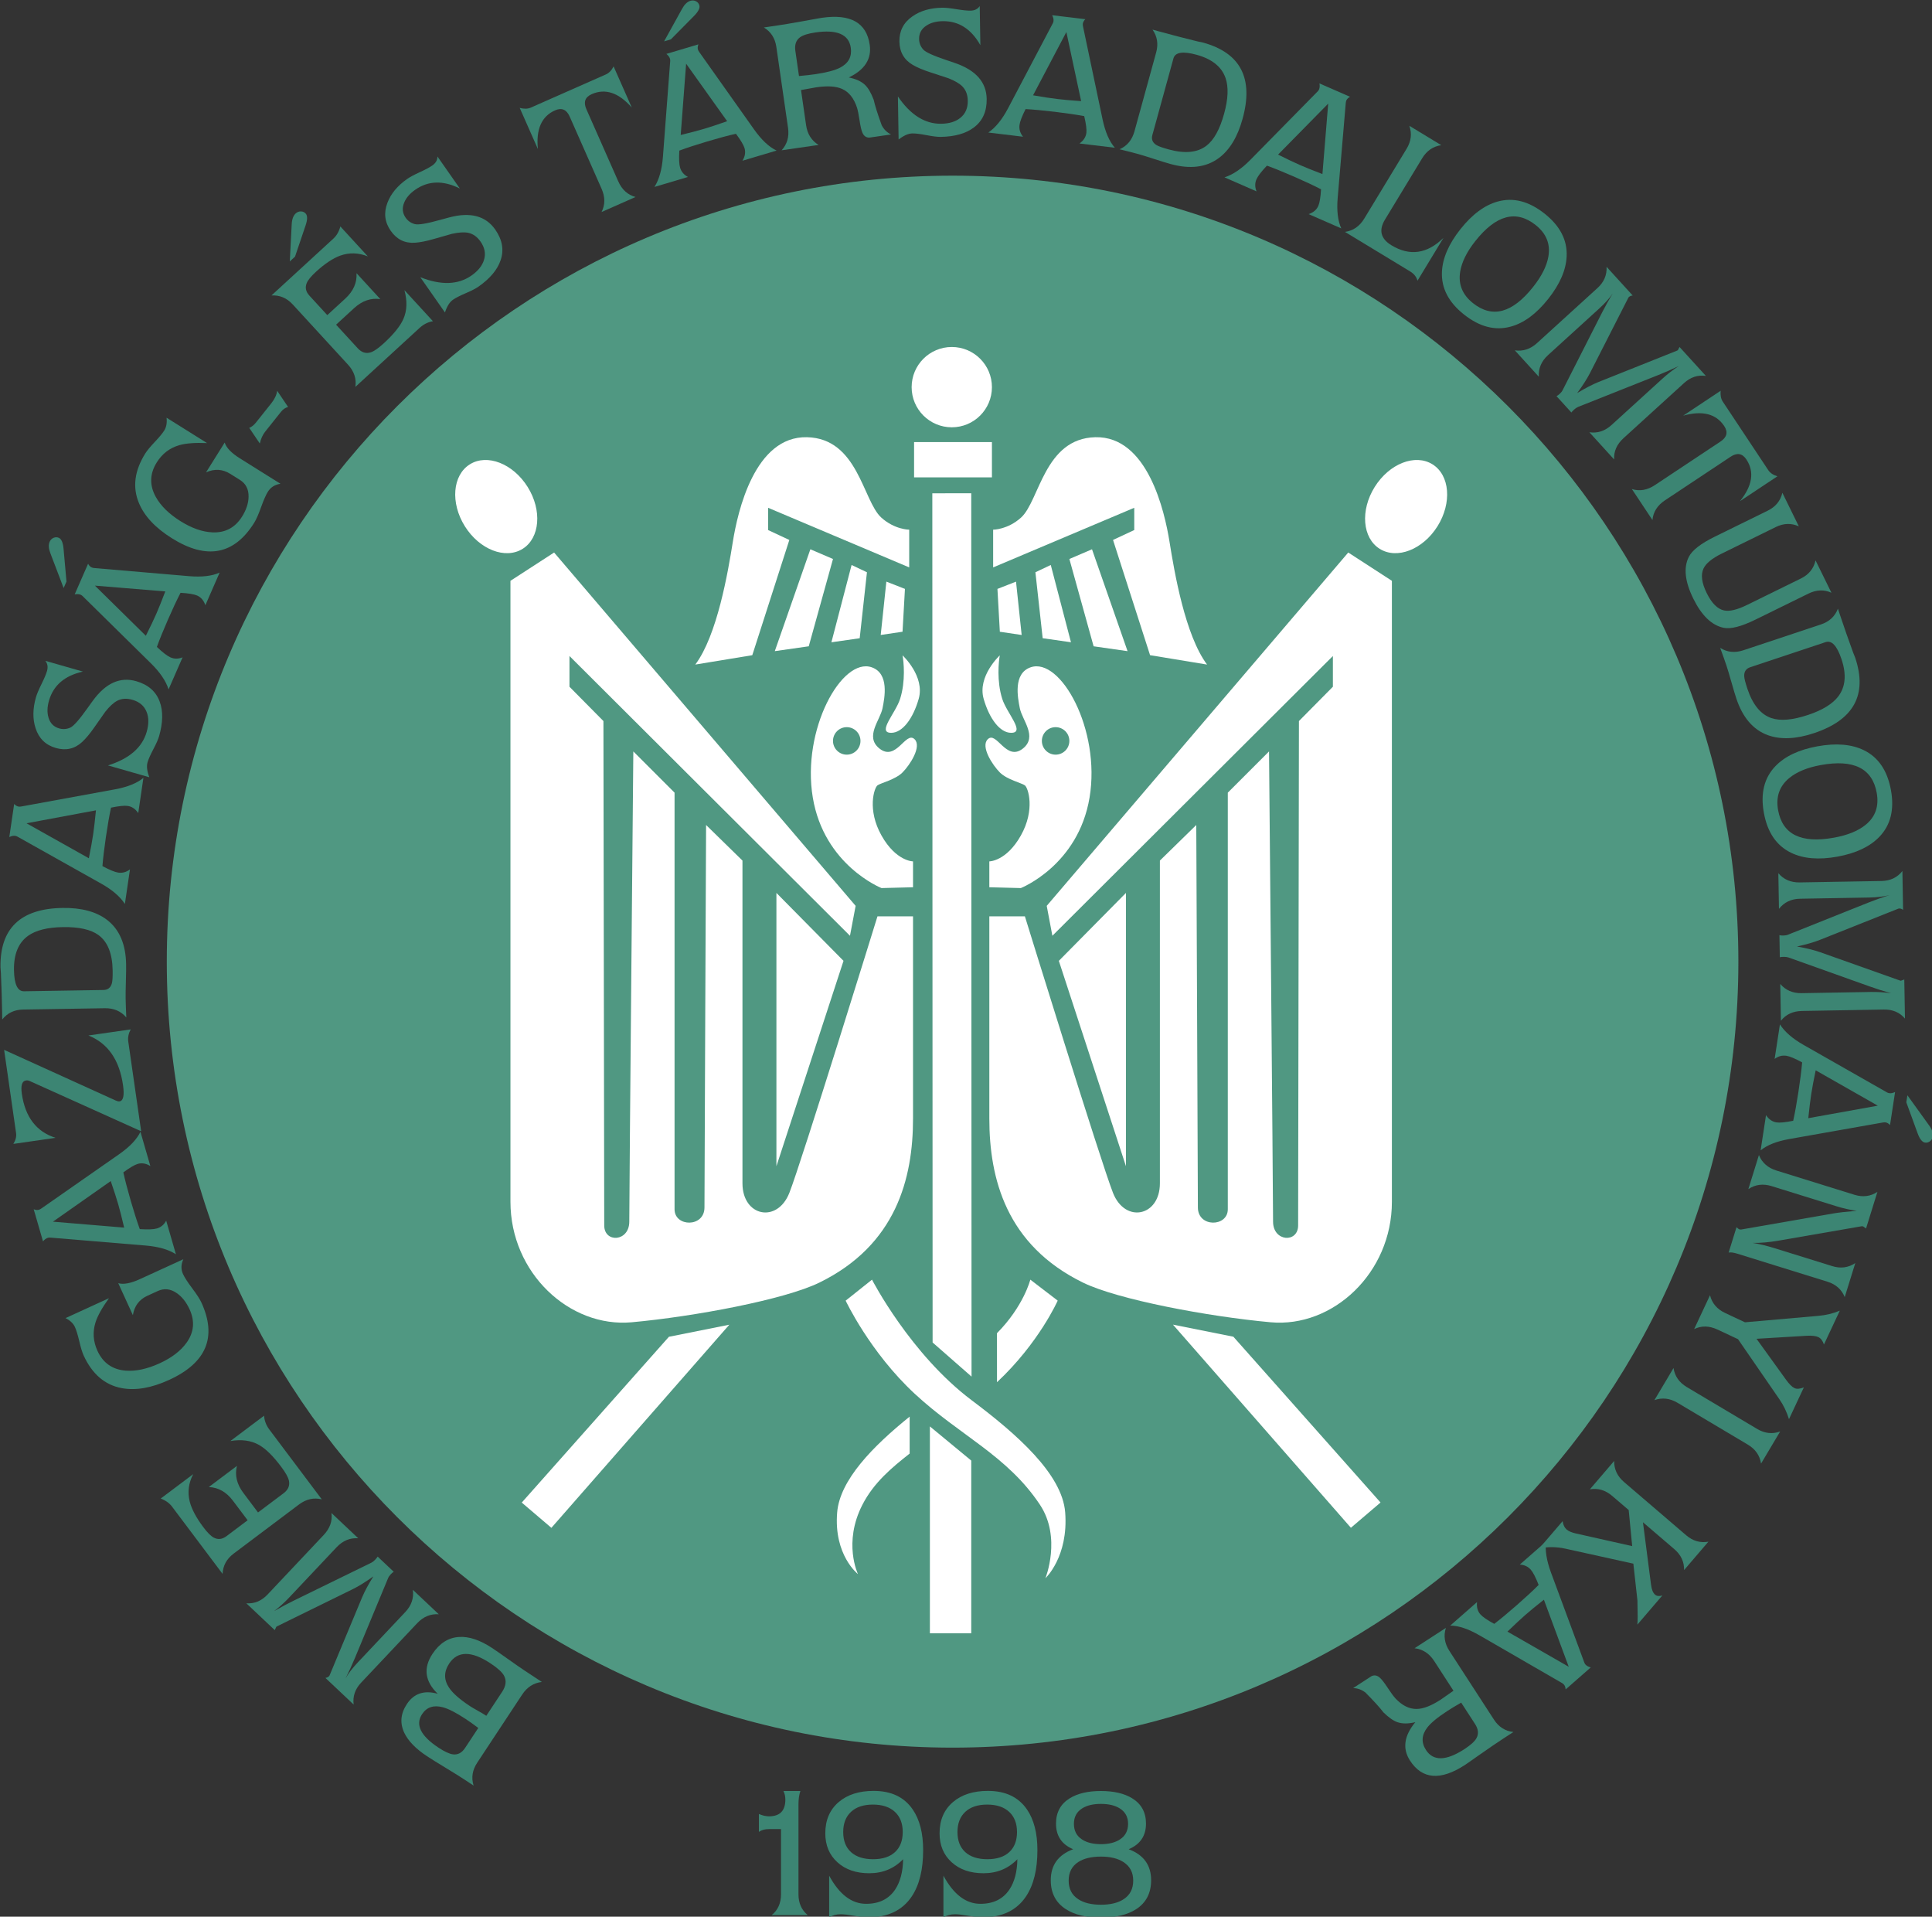 <?xml version="1.0" encoding="UTF-8" standalone="no"?>
<!DOCTYPE svg PUBLIC "-//W3C//DTD SVG 1.1//EN" "http://www.w3.org/Graphics/SVG/1.1/DTD/svg11.dtd">
<svg width="100%" height="100%" viewBox="0 0 4166 4132" version="1.1" xmlns="http://www.w3.org/2000/svg" xmlns:xlink="http://www.w3.org/1999/xlink" xml:space="preserve" xmlns:serif="http://www.serif.com/" style="fill-rule:evenodd;clip-rule:evenodd;stroke-linejoin:round;stroke-miterlimit:2;">
    <rect x="0" y="0" width="4166" height="4132" fill="#333333" stroke="none"/>
    <g id="GTK" transform="matrix(4.167,0,0,4.167,1,-16)">
        <g transform="matrix(0,1,1,0,492.695,94.725)">
            <path d="M406.628,-406.626C630.843,-406.626 813.256,-224.21 813.256,0.005C813.256,224.214 630.843,406.628 406.628,406.628C182.413,406.628 -0.001,224.214 -0.001,0.005C-0.001,-224.21 182.413,-406.626 406.628,-406.626" style="fill:rgb(80,152,130);"/>
        </g>
        <g transform="matrix(1,0,0,1,259.583,898.908)">
            <path d="M0,-19.779C2.011,-22.823 2.352,-25.6 1.026,-28.101C0.054,-29.936 -2.287,-32.077 -5.992,-34.524C-15.896,-41.06 -23.024,-41.027 -27.382,-34.428C-30.169,-30.21 -30.191,-26.047 -27.455,-21.955C-25.56,-19.107 -21.971,-15.938 -16.691,-12.452C-15.833,-11.886 -14.488,-11.093 -12.661,-10.073C-10.831,-9.052 -9.489,-8.259 -8.631,-7.694L-8.174,-7.393L0,-19.779ZM-19.132,9.205L-12.323,-1.112C-14.712,-2.906 -16.905,-4.463 -18.899,-5.778C-23.826,-9.028 -27.744,-11.04 -30.654,-11.808C-35.42,-13.08 -39.003,-11.894 -41.407,-8.255C-45.001,-2.809 -42.178,2.967 -32.933,9.07C-29.804,11.135 -27.312,12.293 -25.452,12.548C-22.929,12.881 -20.821,11.766 -19.132,9.205M20.578,-24.905C16.336,-24.421 12.948,-22.253 10.407,-18.407L-12.891,16.889C-15.397,20.686 -16.017,24.627 -14.753,28.708C-15.305,28.343 -16.115,27.81 -17.178,27.106C-18.245,26.406 -19.054,25.869 -19.606,25.504C-21.709,24.118 -24.921,22.113 -29.249,19.492C-33.574,16.873 -36.79,14.87 -38.893,13.479C-44.646,9.682 -48.539,5.687 -50.574,1.49C-52.982,-3.529 -52.55,-8.514 -49.277,-13.469C-45.643,-18.975 -40.316,-20.751 -33.304,-18.791C-39.964,-25.211 -40.874,-32.096 -36.026,-39.436C-32.392,-44.946 -27.785,-47.861 -22.207,-48.186C-17.081,-48.487 -11.421,-46.592 -5.226,-42.503C-3.343,-41.26 -0.552,-39.322 3.153,-36.689C6.858,-34.055 9.651,-32.118 11.53,-30.876L16.677,-27.478C17.148,-27.168 18.448,-26.309 20.578,-24.905" style="fill:rgb(60,133,115);"/>
        </g>
        <g transform="matrix(1,0,0,1,185.132,872.627)">
            <path d="M0,-72.964C-4.263,-73.256 -7.987,-71.716 -11.17,-68.344L-35.599,-42.443C-38.14,-39.746 -40.787,-37.36 -43.54,-35.276C-39.858,-37.392 -36.465,-39.202 -33.36,-40.704L6.807,-60.332C7.462,-60.668 8.12,-61.185 8.78,-61.886C9.462,-62.609 9.887,-63.142 10.049,-63.485L18.367,-55.642C17.885,-55.347 17.368,-54.905 16.808,-54.316C16.147,-53.612 15.682,-52.914 15.411,-52.218L-1.754,-10.901C-3.229,-7.36 -4.839,-3.869 -6.587,-0.424C-5.164,-2.974 -2.985,-5.805 -0.051,-8.917L24.377,-34.818C27.539,-38.171 28.838,-41.995 28.272,-46.296L41.688,-33.647C37.423,-33.942 33.699,-32.401 30.516,-29.026L1.5,1.739C-1.621,5.049 -2.91,8.824 -2.368,13.062L-16.975,-0.713C-16.158,-0.854 -15.535,-1.151 -15.102,-1.612C-14.937,-1.785 -14.824,-1.967 -14.764,-2.156L1.981,-42.334C3.346,-45.56 5.294,-49.19 7.825,-53.225C3.713,-50.308 0.217,-48.137 -2.668,-46.716L-41.696,-27.562C-41.715,-27.543 -41.761,-27.522 -41.829,-27.502C-42.094,-27.381 -42.289,-27.256 -42.414,-27.126C-42.53,-26.904 -42.787,-26.341 -43.188,-25.435L-57.903,-39.317C-53.719,-39.013 -50.046,-40.539 -46.885,-43.893L-17.868,-74.658C-14.642,-78.079 -13.302,-81.868 -13.849,-86.026L0,-72.964Z" style="fill:rgb(60,133,115);"/>
        </g>
        <g transform="matrix(1,0,0,1,88.819,771.021)">
            <path d="M0,12.309C-1.394,10.455 -3.359,9.05 -5.895,8.097L10.915,-4.534C8.512,0.089 7.908,4.806 9.11,9.616C10.106,13.548 12.479,18.014 16.239,23.016C18.307,25.768 20.087,27.536 21.579,28.318C23.755,29.457 25.939,29.203 28.131,27.557L39.082,19.33L31.509,9.25C28.091,4.701 23.917,2.332 18.986,2.146L33.544,-8.792C32.356,-4.006 33.471,0.66 36.89,5.209L44.459,15.286L57.703,5.339C60.108,3.532 61.018,1.336 60.431,-1.246C60.036,-2.975 58.69,-5.362 56.403,-8.407C52.249,-13.939 48.441,-17.679 44.979,-19.633C40.863,-21.963 35.918,-22.637 30.15,-21.658L47.596,-34.768C47.759,-32.194 48.685,-29.783 50.376,-27.531L77.455,8.506C73.303,7.494 69.373,8.381 65.662,11.166L31.853,36.573C28.215,39.303 26.305,42.805 26.123,47.077L0,12.309Z" style="fill:rgb(60,133,115);"/>
        </g>
        <g transform="matrix(1,0,0,1,94.632,723.357)">
            <path d="M0,-68.05C-1.229,-65.376 -1.283,-62.819 -0.168,-60.383C0.646,-58.605 2.235,-56.145 4.598,-53.002C6.958,-49.857 8.547,-47.397 9.362,-45.621C17.522,-27.793 11.955,-14.461 -7.348,-5.624C-16.548,-1.413 -24.762,0 -31.988,-1.392C-40.655,-3.037 -47.191,-8.664 -51.592,-18.272C-52.309,-19.839 -53.061,-22.291 -53.846,-25.631C-54.634,-28.971 -55.386,-31.423 -56.104,-32.987C-56.958,-34.855 -58.574,-36.392 -60.959,-37.599L-38.479,-47.892C-42.083,-42.891 -44.417,-38.688 -45.475,-35.29C-46.996,-30.364 -46.655,-25.495 -44.449,-20.678C-41.553,-14.353 -36.654,-10.932 -29.758,-10.409C-24.475,-10.023 -18.646,-11.289 -12.263,-14.212C-6.074,-17.046 -1.454,-20.565 1.594,-24.762C5.519,-30.161 6.065,-35.946 3.242,-42.116C1.505,-45.905 -0.75,-48.734 -3.524,-50.593C-6.709,-52.775 -9.947,-53.112 -13.235,-51.606L-18.621,-49.14C-22.84,-47.21 -25.335,-43.87 -26.112,-39.123L-33.685,-55.662C-30.976,-54.88 -27.266,-55.568 -22.556,-57.725L0,-68.05Z" style="fill:rgb(60,133,115);"/>
        </g>
        <g transform="matrix(1,0,0,1,64.011,603.161)">
            <path d="M0,35.787C-1.175,30.753 -2.214,26.68 -3.118,23.564C-3.992,20.55 -5.27,16.596 -6.948,11.707L-36.86,32.716L0,35.787ZM8.084,36.563C12.277,36.835 15.227,36.721 16.935,36.223C19.021,35.622 20.626,34.277 21.747,32.19L26.784,49.566C22.967,47.119 17.782,45.623 11.227,45.07L-38.424,40.934C-38.806,40.924 -39.155,40.965 -39.472,41.057C-40.37,41.316 -41.212,41.931 -41.997,42.902L-46.812,26.287C-45.786,26.685 -44.898,26.777 -44.146,26.558C-43.74,26.441 -43.291,26.203 -42.798,25.851L-2.568,-2.209C2.907,-6.042 6.571,-9.896 8.425,-13.779L13.557,3.932C11.343,2.573 9.178,2.199 7.061,2.813C5.41,3.29 2.915,4.757 -0.428,7.209C0.455,11.231 1.746,16.168 3.44,22.024C5.129,27.849 6.677,32.693 8.084,36.563" style="fill:rgb(60,133,115);"/>
        </g>
        <g transform="matrix(1,0,0,1,15.023,568.983)">
            <path d="M0,-5.925C-0.555,-6.179 -1.158,-6.26 -1.811,-6.165C-3.865,-5.87 -4.582,-3.575 -3.965,0.72C-2.23,12.791 3.592,20.387 13.498,23.516L-8.344,26.656C-7.153,24.713 -6.685,22.853 -6.939,21.084L-13.132,-22.004L44.644,4.221C45.429,4.582 46.073,4.725 46.582,4.649C48.555,4.368 49.161,1.569 48.395,-3.743C46.511,-16.862 40.543,-25.425 30.489,-29.439L52.36,-32.581C51.234,-30.446 50.82,-28.359 51.112,-26.329L57.787,20.112L0,-5.925Z" style="fill:rgb(60,133,115);"/>
        </g>
        <g transform="matrix(1,0,0,1,12.184,487.994)">
            <path d="M0,28.685L41.112,28.02C43.398,27.982 44.854,26.818 45.477,24.529C45.792,23.4 45.921,21.18 45.867,17.875C45.726,9.152 43.279,3.06 38.53,-0.401C34.6,-3.281 28.439,-4.651 20.044,-4.516C12.103,-4.385 6.122,-2.883 2.105,-0.009C-2.891,3.578 -5.324,9.483 -5.188,17.71C-5.069,25.083 -3.34,28.74 0,28.685M52.931,42.229C50.167,38.967 46.465,37.376 41.826,37.452L-0.458,38.136C-5.007,38.209 -8.61,39.92 -11.268,43.271L-11.327,39.693C-11.43,33.268 -11.638,26.498 -11.95,19.38C-12.093,17.791 -12.169,16.766 -12.177,16.303C-12.501,-3.831 -1.813,-14.075 19.89,-14.426C29.674,-14.586 37.372,-12.523 42.982,-8.242C49.386,-3.311 52.671,4.354 52.839,14.752C52.872,16.706 52.831,19.654 52.717,23.597C52.601,27.543 52.56,30.491 52.593,32.448C52.617,34.034 52.658,35.444 52.706,36.666L52.931,42.229Z" style="fill:rgb(60,133,115);"/>
        </g>
        <g transform="matrix(1,0,0,1,45.736,429.914)">
            <path d="M0,17.941C1.021,12.877 1.765,8.738 2.238,5.531C2.693,2.422 3.172,-1.703 3.676,-6.848L-32.259,-0.152L0,17.941ZM7.032,22.006C10.734,23.99 13.465,25.11 15.224,25.37C17.373,25.687 19.392,25.129 21.279,23.697L18.646,41.596C16.19,37.788 12.096,34.272 6.36,31.048L-37.095,6.674C-37.437,6.509 -37.769,6.398 -38.1,6.352C-39.022,6.213 -40.042,6.425 -41.163,6.98L-38.646,-10.131C-37.877,-9.343 -37.106,-8.894 -36.332,-8.781C-35.916,-8.718 -35.409,-8.746 -34.811,-8.864L13.435,-17.693C20.007,-18.903 24.943,-20.89 28.24,-23.655L25.558,-5.411C24.107,-7.568 22.291,-8.805 20.112,-9.126C18.413,-9.376 15.53,-9.078 11.473,-8.236C10.607,-4.209 9.73,0.817 8.842,6.85C7.96,12.848 7.356,17.9 7.032,22.006" style="fill:rgb(60,133,115);"/>
        </g>
        <g transform="matrix(1,0,0,1,77.04,345.714)">
            <path d="M0,60.247L-21.411,54.111C-10.377,50.661 -3.697,44.874 -1.372,36.754C-0.214,32.711 -0.241,29.241 -1.454,26.342C-2.707,23.263 -5.148,21.203 -8.78,20.161C-11.714,19.322 -14.32,19.487 -16.604,20.656C-18.486,21.631 -20.556,23.533 -22.813,26.362C-23.254,26.925 -25.149,29.623 -28.5,34.457C-30.738,37.674 -32.838,40.195 -34.8,42.01C-38.638,45.561 -43.164,46.59 -48.376,45.096C-53.648,43.586 -57.14,40.192 -58.853,34.906C-60.436,30.145 -60.374,24.786 -58.667,18.83C-58.212,17.238 -57.259,14.975 -55.811,12.047C-54.363,9.118 -53.413,6.859 -52.958,5.265C-52.363,3.196 -52.653,1.44 -53.824,0L-34.386,5.57C-43.81,7.659 -49.662,12.683 -51.943,20.64C-52.872,23.888 -52.953,26.792 -52.184,29.355C-51.332,32.286 -49.488,34.159 -46.655,34.971C-44.658,35.542 -42.719,35.393 -40.841,34.519C-39.145,33.731 -36.224,30.421 -32.078,24.586C-31.288,23.468 -30.351,22.169 -29.269,20.686C-22.607,11.538 -15.122,8.155 -6.815,10.534C-0.59,12.317 3.48,15.879 5.394,21.216C7.169,26.069 7.05,31.997 5.045,39C4.587,40.595 3.591,42.85 2.054,45.767C0.517,48.69 -0.479,50.942 -0.937,52.537C-1.51,54.541 -1.199,57.113 0,60.247" style="fill:rgb(60,133,115);"/>
        </g>
        <g transform="matrix(1,0,0,1,75.229,309.418)">
            <path d="M0,23.343C2.32,18.723 4.128,14.926 5.427,11.956C6.685,9.077 8.233,5.223 10.071,0.394L-26.355,-2.604L0,23.343ZM5.716,29.113C8.764,32.001 11.102,33.804 12.731,34.515C14.724,35.387 16.816,35.382 19.013,34.496L11.763,51.072C10.396,46.749 7.373,42.28 2.685,37.66L-32.819,2.709C-33.103,2.454 -33.398,2.262 -33.704,2.129C-34.559,1.756 -35.599,1.691 -36.824,1.932L-29.89,-13.915C-29.357,-12.951 -28.732,-12.315 -28.015,-12.001C-27.628,-11.831 -27.132,-11.725 -26.526,-11.682L22.342,-7.501C29,-6.937 34.286,-7.555 38.194,-9.355L30.806,7.54C29.972,5.077 28.545,3.407 26.529,2.522C24.954,1.834 22.096,1.361 17.96,1.106C16.066,4.763 13.896,9.383 11.451,14.969C9.021,20.523 7.11,25.24 5.716,29.113M-42.538,-1.348L-49.388,-19.32C-50.325,-21.753 -50.455,-23.745 -49.778,-25.293C-49.35,-26.264 -48.676,-26.944 -47.75,-27.336C-46.825,-27.726 -45.921,-27.729 -45.042,-27.345C-43.691,-26.755 -42.874,-24.876 -42.584,-21.713L-41.063,-4.718L-42.538,-1.348Z" style="fill:rgb(60,133,115);"/>
        </g>
        <g transform="matrix(1,0,0,1,144.903,259.402)">
            <path d="M0,-5.284C-2.909,-4.84 -5.075,-3.479 -6.496,-1.205C-7.535,0.451 -8.715,3.131 -10.041,6.83C-11.37,10.533 -12.55,13.212 -13.586,14.869C-23.988,31.489 -38.186,34.169 -56.182,22.907C-64.756,17.54 -70.453,11.456 -73.265,4.652C-76.657,-3.49 -75.552,-12.042 -69.944,-21.003C-69.029,-22.462 -67.395,-24.438 -65.038,-26.933C-62.683,-29.426 -61.048,-31.402 -60.136,-32.864C-59.045,-34.604 -58.65,-36.802 -58.953,-39.453L-37.994,-26.335C-44.154,-26.595 -48.947,-26.235 -52.368,-25.25C-57.318,-23.816 -61.197,-20.851 -64.009,-16.359C-67.698,-10.462 -67.863,-4.491 -64.504,1.558C-61.925,6.181 -57.66,10.354 -51.71,14.079C-45.938,17.692 -40.459,19.616 -35.279,19.851C-28.61,20.16 -23.479,17.437 -19.879,11.686C-17.666,8.151 -16.545,4.714 -16.518,1.371C-16.447,-2.488 -17.944,-5.379 -21.01,-7.295L-26.031,-10.437C-29.966,-12.9 -34.129,-13.149 -38.522,-11.187L-28.87,-26.606C-28.031,-23.913 -25.419,-21.193 -21.027,-18.446L0,-5.284Z" style="fill:rgb(60,133,115);"/>
        </g>
        <g transform="matrix(1,0,0,1,136.973,212.134)">
            <path d="M0,15.038C-1.302,16.673 -2.223,18.713 -2.767,21.16L-8.239,13.052C-7.029,12.615 -5.835,11.66 -4.658,10.182L3.207,0.312C4.92,-1.84 5.924,-3.983 6.219,-6.122L11.862,2.252C10.458,2.615 9.226,3.457 8.176,4.777L0,15.038Z" style="fill:rgb(60,133,115);"/>
        </g>
        <g transform="matrix(1,0,0,1,149.72,178.093)">
            <path d="M0,-38.998L0.991,-58.204C1.118,-60.81 1.803,-62.684 3.048,-63.825C3.83,-64.542 4.723,-64.894 5.727,-64.878C6.731,-64.862 7.56,-64.499 8.209,-63.79C9.205,-62.705 9.197,-60.659 8.182,-57.646L2.709,-41.486L0,-38.998ZM22.556,-50.812C24.264,-52.382 25.468,-54.474 26.167,-57.094L40.387,-41.605C35.55,-43.542 30.8,-43.678 26.129,-42.011C22.315,-40.636 18.104,-37.832 13.495,-33.602C10.959,-31.274 9.375,-29.328 8.742,-27.767C7.822,-25.487 8.29,-23.339 10.144,-21.32L19.406,-11.229L28.692,-19.755C32.884,-23.604 34.83,-27.991 34.533,-32.917L46.847,-19.503C41.97,-20.215 37.434,-18.648 33.244,-14.802L23.958,-6.274L35.158,5.924C37.193,8.144 39.466,8.831 41.978,7.995C43.662,7.432 45.905,5.859 48.709,3.285C53.806,-1.394 57.156,-5.551 58.761,-9.186C60.675,-13.514 60.859,-18.499 59.319,-24.145L74.077,-8.068C71.533,-7.654 69.225,-6.496 67.149,-4.591L33.945,25.896C34.546,21.662 33.277,17.838 30.14,14.42L1.538,-16.732C-1.54,-20.082 -5.21,-21.639 -9.478,-21.401L22.556,-50.812Z" style="fill:rgb(60,133,115);"/>
        </g>
        <g transform="matrix(1,0,0,1,230.014,84.805)">
            <path d="M0,80.694L-12.772,62.446C-2.027,66.712 6.804,66.423 13.725,61.578C17.173,59.166 19.335,56.454 20.218,53.439C21.182,50.256 20.583,47.117 18.418,44.024C16.667,41.526 14.537,40.009 12.028,39.479C9.952,39.054 7.146,39.228 3.611,40.004C2.915,40.164 -0.257,41.068 -5.903,42.714C-9.667,43.804 -12.885,44.437 -15.554,44.613C-20.772,44.957 -24.935,42.906 -28.044,38.464C-31.189,33.971 -31.763,29.135 -29.769,23.949C-27.999,19.256 -24.578,15.131 -19.5,11.578C-18.144,10.628 -15.982,9.472 -13.013,8.108C-10.043,6.744 -7.881,5.586 -6.525,4.636C-4.76,3.399 -3.878,1.856 -3.884,0L7.711,16.566C-0.925,12.255 -8.633,12.471 -15.416,17.218C-18.185,19.156 -20.077,21.362 -21.092,23.836C-22.277,26.651 -22.022,29.265 -20.331,31.682C-19.14,33.384 -17.541,34.486 -15.53,34.989C-13.716,35.446 -9.361,34.716 -2.468,32.792C-1.15,32.421 0.396,32.001 2.168,31.53C13.105,28.618 21.049,30.702 26.004,37.782C29.718,43.085 30.638,48.416 28.765,53.77C27.09,58.655 23.266,63.185 17.295,67.364C15.939,68.314 13.744,69.438 10.71,70.739C7.679,72.039 5.483,73.165 4.127,74.114C2.417,75.311 1.042,77.503 0,80.694" style="fill:rgb(60,133,115);"/>
        </g>
        <g transform="matrix(1,0,0,1,319.689,54.067)">
            <path d="M0,43.591C1.9,47.889 4.883,50.59 8.953,51.689L-8.642,59.465C-6.739,55.727 -6.736,51.708 -8.636,47.41L-25.127,10.09C-26.746,6.427 -29.273,5.354 -32.708,6.872C-39.669,9.946 -42.625,16.621 -41.575,26.892L-50.988,5.594C-48.728,6.187 -46.828,6.141 -45.277,5.456L-6.395,-11.724C-4.758,-12.45 -3.429,-13.833 -2.406,-15.874L7.005,5.424C0.208,-2.309 -6.701,-4.623 -13.722,-1.521C-17.186,0.011 -18.109,2.609 -16.491,6.274L0,43.591Z" style="fill:rgb(60,133,115);"/>
        </g>
        <g transform="matrix(1,0,0,1,352.01,30.837)">
            <path d="M0,42.833C5.023,41.623 9.091,40.554 12.198,39.628C15.21,38.732 19.154,37.425 24.028,35.709L2.801,5.954L0,42.833ZM-8.604,-5.595L0.698,-22.427C1.954,-24.713 3.391,-26.096 5.013,-26.578C6.027,-26.881 6.985,-26.806 7.881,-26.351C8.774,-25.896 9.362,-25.209 9.635,-24.286C10.055,-22.876 9.151,-21.038 6.92,-18.775L-5.077,-6.642L-8.604,-5.595ZM-0.717,50.922C-0.958,55.118 -0.823,58.065 -0.314,59.77C0.306,61.852 1.662,63.448 3.754,64.553L-13.584,69.714C-11.165,65.884 -9.703,60.688 -9.202,54.127L-5.427,4.446C-5.418,4.067 -5.462,3.718 -5.557,3.399C-5.822,2.506 -6.444,1.667 -7.418,0.89L9.159,-4.046C8.767,-3.018 8.685,-2.128 8.907,-1.378C9.029,-0.975 9.267,-0.525 9.625,-0.036L37.978,39.989C41.848,45.437 45.729,49.074 49.626,50.898L31.953,56.16C33.295,53.932 33.653,51.765 33.025,49.656C32.535,48.008 31.052,45.521 28.575,42.197C24.559,43.109 19.63,44.435 13.787,46.172C7.976,47.902 3.14,49.488 -0.717,50.922" style="fill:rgb(60,133,115);"/>
        </g>
        <g transform="matrix(1,0,0,1,411.334,62.335)">
            <path d="M0,-32.172L1.881,-19.164C5.047,-19.44 7.778,-19.744 10.071,-20.076C16.125,-20.95 20.501,-22.101 23.203,-23.525C27.52,-25.79 29.346,-29.219 28.683,-33.809C27.687,-40.692 21.595,-43.325 10.401,-41.71C6.604,-41.158 3.938,-40.318 2.397,-39.182C0.344,-37.669 -0.455,-35.33 0,-32.172M5.556,6.252C6.222,10.859 8.376,14.272 12.022,16.492L-7.113,19.257C-4.23,16.101 -3.121,12.228 -3.784,7.636L-9.836,-34.22C-10.485,-38.722 -12.64,-42.078 -16.299,-44.289C-15.611,-44.386 -14.602,-44.533 -13.273,-44.725C-11.947,-44.917 -10.938,-45.063 -10.247,-45.163C-6.772,-45.664 -2.114,-46.443 3.727,-47.501L11.41,-48.89C12.127,-49.033 12.877,-49.16 13.665,-49.275C28.553,-51.429 36.827,-46.779 38.481,-35.327C39.539,-28.02 35.931,-22.385 27.663,-18.42C31.354,-17.673 34.15,-16.39 36.056,-14.564C37.688,-13.004 39.176,-10.45 40.53,-6.901C41.206,-3.832 42.598,0.579 44.701,6.333C45.81,8.458 47.412,10.036 49.504,11.073L38.248,12.702C36.576,12.699 35.374,11.804 34.648,10.015C34.14,8.807 33.661,6.702 33.211,3.698C32.759,0.696 32.318,-1.491 31.885,-2.863C30.283,-7.7 27.728,-10.901 24.223,-12.471C21.11,-13.881 16.686,-14.173 10.95,-13.345C10.068,-13.218 8.729,-12.977 6.939,-12.628C5.15,-12.279 3.816,-12.038 2.931,-11.911L5.556,6.252Z" style="fill:rgb(60,133,115);"/>
        </g>
        <g transform="matrix(1,0,0,1,464.766,6.984)">
            <path d="M0,69.027L-0.363,46.758C6.152,56.31 13.63,61.016 22.077,60.878C26.28,60.813 29.593,59.776 32.012,57.771C34.595,55.676 35.856,52.739 35.793,48.964C35.745,45.913 34.827,43.465 33.044,41.621C31.566,40.105 29.144,38.679 25.779,37.342C25.111,37.085 21.979,36.056 16.38,34.256C12.65,33.052 9.63,31.775 7.321,30.427C2.807,27.788 0.503,23.758 0.417,18.337C0.328,12.854 2.561,8.523 7.118,5.346C11.213,2.447 16.358,0.947 22.553,0.848C24.209,0.82 26.648,1.072 29.872,1.606C33.095,2.138 35.534,2.39 37.193,2.363C39.347,2.328 40.939,1.541 41.975,0L42.305,20.221C37.564,11.812 31.054,7.673 22.778,7.809C19.4,7.863 16.596,8.631 14.369,10.112C11.811,11.779 10.558,14.088 10.607,17.038C10.639,19.114 11.348,20.922 12.729,22.464C13.977,23.861 17.993,25.693 24.783,27.962C26.083,28.392 27.598,28.908 29.333,29.512C40.021,33.226 45.437,39.402 45.578,48.041C45.683,54.515 43.458,59.446 38.909,62.832C34.787,65.939 29.079,67.552 21.792,67.671C20.137,67.698 17.69,67.401 14.45,66.778C11.208,66.158 8.761,65.86 7.104,65.887C5.018,65.923 2.65,66.968 0,69.027" style="fill:rgb(60,133,115);"/>
        </g>
        <g transform="matrix(1,0,0,1,534.343,38.84)">
            <path d="M0,14.307C5.091,15.192 9.245,15.828 12.466,16.212C15.586,16.589 19.722,16.959 24.878,17.322L17.231,-18.42L0,14.307ZM-3.876,21.444C-5.763,25.196 -6.81,27.955 -7.023,29.721C-7.281,31.877 -6.672,33.881 -5.191,35.729L-23.151,33.572C-19.412,31.016 -16.004,26.83 -12.935,21.008L10.281,-23.072C10.438,-23.419 10.539,-23.755 10.579,-24.085C10.69,-25.013 10.452,-26.028 9.867,-27.13L27.04,-25.068C26.274,-24.279 25.844,-23.498 25.749,-22.721C25.7,-22.301 25.741,-21.795 25.874,-21.202L35.977,26.792C37.363,33.331 39.477,38.211 42.329,41.437L24.022,39.237C26.139,37.729 27.327,35.881 27.59,33.696C27.795,31.989 27.422,29.117 26.472,25.081C22.423,24.324 17.375,23.579 11.323,22.851C5.302,22.129 0.235,21.661 -3.876,21.444" style="fill:rgb(60,133,115);"/>
        </g>
        <g transform="matrix(1,0,0,1,606.985,76.551)">
            <path d="M0,-42.48L-10.91,-2.835C-11.517,-0.63 -10.808,1.095 -8.786,2.337C-7.79,2.954 -5.697,3.701 -2.512,4.578C5.902,6.894 12.436,6.258 17.091,2.669C20.959,-0.291 24.004,-5.818 26.231,-13.913C28.34,-21.572 28.577,-27.732 26.948,-32.393C24.91,-38.199 19.925,-42.191 11.989,-44.375C4.882,-46.332 0.888,-45.698 0,-42.48M-27.866,4.516C-23.961,2.781 -21.396,-0.326 -20.161,-4.798L-8.94,-45.574C-7.733,-49.959 -8.363,-53.899 -10.829,-57.388L-7.381,-56.44C-1.188,-54.736 5.369,-53.033 12.287,-51.333C13.852,-51.024 14.858,-50.809 15.305,-50.687C34.722,-45.341 41.55,-32.207 35.788,-11.277C33.192,-1.842 29.051,4.965 23.365,9.146C16.834,13.907 8.555,14.908 -1.47,12.148C-3.356,11.628 -6.174,10.759 -9.928,9.544C-13.682,8.326 -16.499,7.458 -18.383,6.94C-19.918,6.518 -21.278,6.158 -22.465,5.863L-27.866,4.516Z" style="fill:rgb(60,133,115);"/>
        </g>
        <g transform="matrix(1,0,0,1,661.131,85.17)">
            <path d="M0,-1.348C4.618,0.969 8.415,2.775 11.387,4.073C14.267,5.332 18.12,6.877 22.951,8.715L25.937,-27.715L0,-1.348ZM-5.77,4.368C-8.657,7.419 -10.457,9.759 -11.169,11.389C-12.038,13.378 -12.032,15.473 -11.147,17.668L-27.723,10.423C-23.405,9.056 -18.935,6.03 -14.319,1.342L20.621,-34.178C20.87,-34.462 21.065,-34.754 21.198,-35.06C21.571,-35.915 21.637,-36.955 21.396,-38.181L37.245,-31.255C36.281,-30.721 35.646,-30.097 35.331,-29.379C35.163,-28.992 35.055,-28.494 35.015,-27.89L30.85,20.984C30.289,27.641 30.909,32.924 32.709,36.833L15.812,29.449C18.274,28.616 19.947,27.19 20.827,25.173C21.518,23.595 21.988,20.74 22.24,16.604C18.584,14.71 13.963,12.542 8.377,10.101C2.82,7.673 -1.895,5.762 -5.77,4.368" style="fill:rgb(60,133,115);"/>
        </g>
        <g transform="matrix(1,0,0,1,745.582,139.033)">
            <path d="M0,-60.088C-4.216,-59.476 -7.508,-57.227 -9.867,-53.338L-29.13,-21.582C-32.456,-16.093 -31.347,-11.671 -25.801,-8.307C-16.322,-2.555 -7.348,-3.825 1.124,-12.11L-12.304,10.027C-12.845,8.043 -14.119,6.441 -16.131,5.22L-49.829,-15.219C-45.596,-15.823 -42.28,-18.108 -39.872,-22.075L-17.938,-58.234C-15.578,-62.123 -15.11,-66.083 -16.528,-70.115L0,-60.088Z" style="fill:rgb(60,133,115);"/>
        </g>
        <g transform="matrix(1,0,0,1,762.024,120.211)">
            <path d="M0,40.492C10.001,48.414 20.369,45.602 31.104,32.053C35.518,26.48 38.146,21.243 38.987,16.339C40.108,9.851 37.904,4.417 32.37,0.032C22.288,-7.954 11.893,-5.183 1.178,8.344C-3.218,13.89 -5.83,19.159 -6.655,24.153C-7.727,30.681 -5.508,36.126 0,40.492M-4.669,46.354C-12.666,40.016 -16.477,32.659 -16.096,24.28C-15.79,17.221 -12.606,9.87 -6.55,2.221C-0.454,-5.472 5.998,-10.252 12.808,-12.12C20.864,-14.342 28.933,-12.252 37.012,-5.852C45.012,0.487 48.82,7.843 48.438,16.222C48.133,23.282 44.961,30.621 38.922,38.245C32.824,45.94 26.375,50.72 19.568,52.587C11.489,54.834 3.413,52.755 -4.669,46.354" style="fill:rgb(60,133,115);"/>
        </g>
        <g transform="matrix(1,0,0,1,822.215,155.948)">
            <path d="M0,71.519C4.23,72.139 8.057,70.885 11.486,67.762L37.817,43.796C40.557,41.301 43.38,39.122 46.281,37.254C42.448,39.084 38.928,40.632 35.72,41.896L-5.825,58.406C-6.507,58.69 -7.199,59.158 -7.914,59.805C-8.647,60.474 -9.11,60.972 -9.3,61.302L-16.997,52.849C-16.494,52.592 -15.941,52.191 -15.341,51.645C-14.629,50.996 -14.112,50.335 -13.79,49.661L6.474,9.768C8.211,6.352 10.084,2.993 12.09,-0.309C10.477,2.124 8.09,4.782 4.926,7.661L-21.403,31.628C-24.811,34.729 -26.399,38.448 -26.164,42.778L-38.573,29.14C-34.346,29.76 -30.517,28.51 -27.084,25.387L4.192,-3.083C7.557,-6.145 9.126,-9.809 8.907,-14.077L22.423,0.77C21.598,0.847 20.956,1.098 20.488,1.523C20.312,1.686 20.185,1.856 20.109,2.043L0.357,40.827C-1.254,43.942 -3.47,47.412 -6.301,51.242C-1.979,48.646 1.672,46.749 4.657,45.55L45.03,29.425C45.052,29.406 45.099,29.387 45.169,29.373C45.442,29.273 45.647,29.165 45.78,29.043C45.913,28.832 46.211,28.29 46.679,27.416L60.295,42.375C56.146,41.758 52.368,43 48.96,46.102L17.684,74.569C14.209,77.733 12.585,81.409 12.813,85.596L0,71.519Z" style="fill:rgb(60,133,115);"/>
        </g>
        <g transform="matrix(1,0,0,1,861.329,216.202)">
            <path d="M0,46.488C-3.916,49.089 -6.07,52.485 -6.466,56.683L-17.108,40.658C-13.1,41.9 -9.14,41.221 -5.227,38.623L28.765,16.053C32.1,13.839 32.729,11.165 30.654,8.036C26.445,1.695 19.365,-0.086 9.421,2.685L28.818,-10.195C28.616,-7.869 28.983,-6.002 29.918,-4.593L53.435,30.822C54.425,32.314 56.014,33.391 58.201,34.051L38.801,46.931C45.271,38.926 46.384,31.723 42.135,25.328C40.04,22.173 37.323,21.704 33.985,23.918L0,46.488Z" style="fill:rgb(60,133,115);"/>
        </g>
        <g transform="matrix(1,0,0,1,914.504,320.16)">
            <path d="M0,-52.122C4.081,-54.127 6.609,-57.21 7.586,-61.37L16.106,-44.016C12.223,-45.775 8.241,-45.651 4.16,-43.648L-23.741,-29.948C-28.798,-27.463 -31.956,-24.878 -33.22,-22.19C-34.717,-19.018 -34.173,-14.802 -31.588,-9.538C-28.987,-4.241 -25.982,-1.231 -22.575,-0.506C-19.73,0.089 -15.769,-0.858 -10.686,-3.353L17.219,-17.054C21.271,-19.046 23.787,-22.158 24.759,-26.394L32.976,-9.665C29.173,-11.397 25.203,-11.245 21.067,-9.216L-6.263,4.206C-13.644,7.83 -19.17,9.248 -22.843,8.466C-28.987,7.162 -34.213,2.12 -38.524,-6.664C-42.853,-15.473 -43.626,-22.648 -40.842,-28.191C-39.136,-31.615 -34.633,-35.117 -27.333,-38.7L0,-52.122Z" style="fill:rgb(60,133,115);"/>
        </g>
        <g transform="matrix(1,0,0,1,944.473,369.281)">
            <path d="M0,-33.245L-39.012,-20.253C-41.182,-19.531 -42.222,-17.983 -42.127,-15.609C-42.086,-14.437 -41.545,-12.286 -40.497,-9.149C-37.742,-0.87 -33.579,4.205 -28.009,6.078C-23.395,7.643 -17.107,7.098 -9.143,4.446C-1.604,1.937 3.646,-1.294 6.612,-5.243C10.301,-10.163 10.845,-16.529 8.244,-24.337C5.917,-31.331 3.167,-34.3 0,-33.245M-54.558,-30.251C-50.938,-27.975 -46.931,-27.566 -42.529,-29.034L-2.403,-42.395C1.911,-43.832 4.831,-46.547 6.363,-50.539L7.492,-47.145C9.521,-41.05 11.755,-34.655 14.193,-27.959C14.808,-26.489 15.187,-25.534 15.333,-25.093C21.695,-5.987 14.58,6.996 -6.017,13.854C-15.3,16.945 -23.263,17.294 -29.898,14.896C-37.487,12.117 -42.925,5.794 -46.211,-4.074C-46.828,-5.928 -47.675,-8.753 -48.752,-12.548C-49.829,-16.345 -50.674,-19.171 -51.293,-21.025C-51.794,-22.532 -52.254,-23.864 -52.668,-25.016L-54.558,-30.251Z" style="fill:rgb(60,133,115);"/>
        </g>
        <g transform="matrix(1,0,0,1,919.887,413.951)">
            <path d="M0,9.061C2.284,21.617 11.928,26.348 28.936,23.254C35.929,21.982 41.361,19.782 45.229,16.653C50.355,12.52 52.284,6.982 51.021,0.035C48.723,-12.618 39.079,-17.397 22.104,-14.31C15.141,-13.045 9.7,-10.81 5.784,-7.603C0.672,-3.408 -1.256,2.149 0,9.061M-7.375,10.388C-9.204,0.347 -7.207,-7.697 -1.391,-13.741C3.5,-18.84 10.742,-22.261 20.34,-24.007C29.997,-25.763 38,-25.098 44.347,-22.007C51.865,-18.356 56.548,-11.462 58.394,-1.321C60.217,8.72 58.223,16.764 52.406,22.807C47.519,27.906 40.289,31.325 30.719,33.068C21.062,34.824 13.062,34.156 6.715,31.065C-0.836,27.419 -5.531,20.529 -7.375,10.388" style="fill:rgb(60,133,115);"/>
        </g>
        <g transform="matrix(1,0,0,1,921.005,473.511)">
            <path d="M0,39.382C2.769,42.638 6.471,44.224 11.11,44.143L46.706,43.524C50.411,43.458 53.971,43.683 57.386,44.197C53.297,43.041 49.632,41.88 46.39,40.711L4.281,25.687C3.583,25.452 2.752,25.344 1.792,25.36C0.799,25.376 0.119,25.446 -0.241,25.569L-0.438,14.139C0.105,14.277 0.785,14.341 1.6,14.325C2.563,14.309 3.389,14.155 4.076,13.86L45.629,-2.728C49.19,-4.146 52.814,-5.432 56.501,-6.588C53.681,-5.825 50.133,-5.405 45.856,-5.332L10.261,-4.712C5.651,-4.631 2.006,-2.888 -0.677,0.522L-0.999,-17.914C1.77,-14.656 5.473,-13.067 10.114,-13.151L52.397,-13.887C56.944,-13.966 60.547,-15.681 63.199,-19.032L63.552,1.045C62.88,0.557 62.23,0.321 61.601,0.333C61.359,0.335 61.15,0.382 60.972,0.471L20.529,16.564C17.268,17.841 13.308,18.983 8.655,19.99C13.616,20.894 17.611,21.879 20.643,22.951L61.613,37.49C61.644,37.49 61.689,37.507 61.752,37.544C62.022,37.65 62.25,37.701 62.429,37.698C62.669,37.628 63.251,37.417 64.177,37.07L64.528,57.296C61.822,54.092 58.163,52.533 53.557,52.611L11.272,53.348C6.574,53.432 2.926,55.12 0.333,58.414L0,39.382Z" style="fill:rgb(60,133,115);"/>
        </g>
        <g transform="matrix(1,0,0,1,986.787,562.313)">
            <path d="M0,8.166L11.245,23.769C12.777,25.88 13.413,27.771 13.158,29.441C12.996,30.489 12.52,31.322 11.724,31.937C10.931,32.554 10.06,32.789 9.109,32.644C7.653,32.419 6.379,30.816 5.288,27.831L-0.559,11.803L0,8.166ZM-47.459,-4.744C-48.512,0.316 -49.283,4.449 -49.773,7.654C-50.25,10.759 -50.753,14.881 -51.286,20.022L-15.314,13.546L-47.459,-4.744ZM-54.467,-8.851C-58.155,-10.858 -60.881,-11.995 -62.638,-12.266C-64.786,-12.596 -66.808,-12.049 -68.7,-10.631L-65.961,-28.513C-63.53,-24.686 -59.457,-21.146 -53.738,-17.89L-10.435,6.747C-10.096,6.918 -9.761,7.029 -9.433,7.077C-8.51,7.221 -7.489,7.016 -6.366,6.469L-8.986,23.563C-9.749,22.772 -10.519,22.315 -11.292,22.196C-11.709,22.134 -12.218,22.158 -12.811,22.271L-61.113,30.809C-67.69,31.978 -72.638,33.935 -75.953,36.679L-73.16,18.453C-71.724,20.615 -69.912,21.866 -67.736,22.201C-66.036,22.462 -63.157,22.18 -59.092,21.362C-58.201,17.344 -57.292,12.32 -56.372,6.293C-55.451,0.298 -54.818,-4.747 -54.467,-8.851" style="fill:rgb(60,133,115);"/>
        </g>
        <g transform="matrix(1,0,0,1,965.389,636.911)">
            <path d="M0,2.486C-0.871,1.834 -1.372,1.471 -1.508,1.392C-1.678,1.339 -1.908,1.322 -2.197,1.336C-2.268,1.349 -2.314,1.349 -2.341,1.344L-45.147,8.755C-50.151,9.629 -54.674,10.029 -58.721,9.951C-55.346,10.46 -51.488,11.39 -47.142,12.739L-17.457,21.965C-13.14,23.304 -9.175,22.777 -5.559,20.379L-11.031,37.988C-12.64,34.028 -15.616,31.373 -19.96,30.022L-66.562,15.543C-68.574,14.917 -70.091,14.719 -71.107,14.95L-67.037,1.85C-67.01,1.861 -66.959,1.893 -66.881,1.95C-66.307,2.51 -65.836,2.849 -65.468,2.963C-65.292,3.019 -65.054,3.039 -64.759,3.028C-64.688,3.014 -64.64,3.011 -64.609,3.019L-17.251,-5.241C-14.479,-5.728 -10.336,-6.202 -4.825,-6.661C-8.22,-7.109 -11.743,-7.899 -15.395,-9.035L-48.88,-19.439C-53.28,-20.806 -57.288,-20.291 -60.901,-17.894L-55.432,-35.502C-53.824,-31.542 -50.807,-28.874 -46.373,-27.496L-5.986,-14.95C-1.643,-13.599 2.314,-14.099 5.885,-16.451L0,2.486Z" style="fill:rgb(60,133,115);"/>
        </g>
        <g transform="matrix(1,0,0,1,924.022,694.289)">
            <path d="M0,23.399C1.632,25.665 3.074,27.093 4.33,27.681C5.532,28.244 7.15,28.122 9.188,27.324L1.494,43.75C0.344,40.025 -1.308,36.593 -3.464,33.46L-24.881,2.378L-35.518,-2.605C-39.774,-4.599 -43.794,-4.678 -47.58,-2.843L-39.38,-20.351C-38.332,-16.189 -35.712,-13.122 -31.512,-11.155L-21.284,-6.362L16.754,-9.696C20.638,-10.032 24.315,-10.924 27.788,-12.37L19.587,5.136C18.935,3.184 17.969,1.91 16.683,1.306C15.373,0.694 13.367,0.462 10.666,0.613L-15.308,2.177L0,23.399Z" style="fill:rgb(60,133,115);"/>
        </g>
        <g transform="matrix(1,0,0,1,911.059,711.588)">
            <path d="M0,49.442C-0.647,45.228 -2.926,41.96 -6.834,39.634L-43.18,18.012C-47.169,15.641 -51.167,15.172 -55.178,16.616L-45.294,0C-44.655,4.228 -42.341,7.524 -38.354,9.898L-2.009,31.52C1.902,33.845 5.867,34.281 9.887,32.827L0,49.442Z" style="fill:rgb(60,133,115);"/>
        </g>
        <g transform="matrix(1,0,0,1,871.232,787.895)">
            <path d="M0,28.224C0.084,23.961 -1.605,20.351 -5.059,17.39L-21.29,3.49L-17.1,35.824C-16.78,38.322 -16.085,40.033 -15.008,40.953C-14.117,41.718 -12.864,41.851 -11.251,41.359L-24.186,56.455C-23.975,55.148 -23.964,51.001 -24.147,44.016L-24.15,43.884L-26.253,24.909L-61.436,17.149C-66.036,16.131 -70.554,16.101 -74.984,17.062L-62.859,2.91C-62.577,4.853 -61.874,6.304 -60.751,7.268C-59.769,8.109 -58.244,8.767 -56.19,9.244L-26.854,15.83L-28.662,-2.828L-37.177,-10.119C-40.7,-13.139 -44.561,-14.282 -48.761,-13.546L-36.181,-28.231C-36.272,-23.958 -34.557,-20.312 -31.036,-17.292L1.082,10.22C4.536,13.181 8.368,14.288 12.579,13.541L0,28.224Z" style="fill:rgb(60,133,115);"/>
        </g>
        <g transform="matrix(1,0,0,1,798.689,847.777)">
            <path d="M0,-16.323C-4.06,-13.127 -7.308,-10.458 -9.746,-8.32C-12.109,-6.25 -15.148,-3.416 -18.861,0.176L12.845,18.361L0,-16.323ZM-2.72,-23.974C-4.255,-27.886 -5.607,-30.511 -6.779,-31.847C-8.211,-33.479 -10.111,-34.365 -12.475,-34.497L1.129,-46.422C0.528,-41.929 1.37,-36.6 3.651,-30.427L20.954,16.296C21.103,16.645 21.287,16.943 21.506,17.195C22.123,17.896 23.038,18.396 24.248,18.697L11.24,30.099C11.167,29.003 10.872,28.158 10.355,27.572C10.076,27.254 9.673,26.948 9.146,26.651L-33.322,2.111C-39.114,-1.226 -44.159,-2.912 -48.463,-2.942L-34.598,-15.099C-34.89,-12.515 -34.311,-10.396 -32.859,-8.742C-31.726,-7.448 -29.339,-5.808 -25.7,-3.822C-22.434,-6.328 -18.507,-9.587 -13.922,-13.605C-9.361,-17.603 -5.63,-21.059 -2.72,-23.974" style="fill:rgb(60,133,115);"/>
        </g>
        <g transform="matrix(1,0,0,1,763.037,875.475)">
            <path d="M0,20.248L-7.153,9.222C-9.914,10.797 -12.267,12.216 -14.21,13.477C-19.341,16.806 -22.835,19.683 -24.694,22.107C-27.663,25.973 -27.888,29.851 -25.365,33.74C-21.579,39.575 -14.943,39.413 -5.454,33.261C-2.236,31.172 -0.165,29.291 0.758,27.615C1.989,25.38 1.734,22.925 0,20.248M-21.133,-12.327C-23.663,-16.231 -27.049,-18.425 -31.287,-18.918L-15.067,-29.438C-16.366,-25.367 -15.752,-21.384 -13.227,-17.491L9.789,17.988C12.263,21.805 15.624,23.951 19.873,24.427C19.289,24.804 18.437,25.36 17.311,26.089C16.182,26.819 15.329,27.375 14.744,27.753C11.797,29.667 7.892,32.322 3.031,35.727L-3.364,40.206C-3.954,40.637 -4.585,41.066 -5.251,41.497C-17.871,49.686 -27.331,48.927 -33.629,39.218C-37.646,33.025 -36.728,26.4 -30.882,19.336C-34.544,20.205 -37.623,20.208 -40.116,19.347C-42.249,18.613 -44.674,16.916 -47.386,14.259C-49.286,11.758 -52.393,8.331 -56.715,3.987C-58.612,2.526 -60.727,1.76 -63.062,1.692L-53.521,-4.494C-52,-5.193 -50.536,-4.885 -49.129,-3.564C-48.16,-2.679 -46.842,-0.968 -45.178,1.57C-43.51,4.106 -42.192,5.909 -41.226,6.976C-37.745,10.697 -34.086,12.535 -30.245,12.494C-26.827,12.473 -22.687,10.884 -17.828,7.733C-17.078,7.246 -15.964,6.467 -14.485,5.403C-13.008,4.334 -11.893,3.558 -11.144,3.073L-21.133,-12.327Z" style="fill:rgb(60,133,115);"/>
        </g>
        <g transform="matrix(1,0,0,1,403.918,974.913)">
            <path d="M0,-24.784L-6.312,-24.784C-8.398,-24.784 -10.111,-24.305 -11.449,-23.352L-11.449,-32.603C-9.565,-31.797 -7.825,-31.393 -6.233,-31.393C-0.582,-31.393 2.244,-34.281 2.244,-40.054C2.244,-41.653 1.917,-43.132 1.258,-44.495L10.022,-44.495C9.359,-42.574 9.029,-40.243 9.029,-37.499L9.029,8.906C9.029,13.484 10.625,17.083 13.819,19.711L-4.826,19.711C-1.61,17.118 0,13.522 0,8.92L0,-24.784Z" style="fill:rgb(60,133,115);"/>
        </g>
        <g transform="matrix(1,0,0,1,451.477,988.725)">
            <path d="M0,-51.284C-4.866,-51.284 -8.647,-50.031 -11.34,-47.525C-14.033,-45.016 -15.378,-41.538 -15.378,-37.084C-15.378,-32.601 -14.033,-29.135 -11.34,-26.687C-8.647,-24.241 -4.834,-23.017 0.098,-23.017C4.997,-23.017 8.774,-24.246 11.435,-26.712C14.096,-29.173 15.424,-32.631 15.424,-37.084C15.424,-41.538 14.071,-45.016 11.362,-47.525C8.653,-50.031 4.867,-51.284 0,-51.284M15.619,-23.017C10.945,-18.179 5.102,-15.759 -1.908,-15.759C-8.723,-15.759 -14.217,-17.653 -18.388,-21.445C-22.559,-25.234 -24.646,-30.225 -24.646,-36.42C-24.646,-43.235 -22.339,-48.616 -17.73,-52.57C-13.218,-56.432 -7.183,-58.365 0.379,-58.365C9.467,-58.365 16.204,-55.166 20.586,-48.762C24.188,-43.512 25.988,-36.507 25.988,-27.743C25.988,-17.685 24.042,-9.718 20.147,-3.85C15.311,3.439 7.716,7.081 -2.636,7.081C-4.228,7.081 -6.566,6.808 -9.648,6.27C-12.731,5.728 -15.07,5.457 -16.658,5.457C-18.932,5.457 -20.93,5.996 -22.648,7.081L-22.648,-14.503C-17.389,-4.798 -11.013,0.058 -3.516,0.058C3.172,0.058 8.171,-2.394 11.481,-7.296C14.142,-11.29 15.522,-16.53 15.619,-23.017" style="fill:rgb(60,133,115);"/>
        </g>
        <g transform="matrix(1,0,0,1,510.606,988.725)">
            <path d="M0,-51.284C-4.866,-51.284 -8.647,-50.031 -11.34,-47.525C-14.034,-45.016 -15.378,-41.538 -15.378,-37.084C-15.378,-32.601 -14.034,-29.135 -11.34,-26.687C-8.647,-24.241 -4.834,-23.017 0.098,-23.017C4.996,-23.017 8.774,-24.246 11.435,-26.712C14.096,-29.173 15.427,-32.631 15.427,-37.084C15.427,-41.538 14.073,-45.016 11.361,-47.525C8.655,-50.031 4.866,-51.284 0,-51.284M15.619,-23.017C10.945,-18.179 5.102,-15.759 -1.908,-15.759C-8.724,-15.759 -14.218,-17.653 -18.388,-21.445C-22.559,-25.234 -24.646,-30.225 -24.646,-36.42C-24.646,-43.235 -22.339,-48.616 -17.73,-52.57C-13.219,-56.432 -7.184,-58.365 0.382,-58.365C9.47,-58.365 16.204,-55.166 20.585,-48.762C24.187,-43.512 25.99,-36.507 25.99,-27.743C25.99,-17.685 24.042,-9.718 20.146,-3.85C15.311,3.439 7.716,7.081 -2.637,7.081C-4.23,7.081 -6.563,6.808 -9.646,6.27C-12.731,5.728 -15.07,5.457 -16.659,5.457C-18.932,5.457 -20.93,5.996 -22.648,7.081L-22.648,-14.503C-17.39,-4.798 -11.013,0.058 -3.513,0.058C3.172,0.058 8.171,-2.394 11.48,-7.296C14.142,-11.29 15.521,-16.53 15.619,-23.017" style="fill:rgb(60,133,115);"/>
        </g>
        <g transform="matrix(1,0,0,1,569.451,989.254)">
            <path d="M0,-52.167C-4.024,-52.167 -7.267,-51.386 -9.732,-49.823C-12.556,-48.023 -13.969,-45.371 -13.969,-41.861C-13.969,-38.294 -12.574,-35.596 -9.781,-33.769C-7.318,-32.145 -4.057,-31.336 0,-31.336C4.087,-31.336 7.364,-32.145 9.83,-33.769C12.65,-35.596 14.063,-38.294 14.063,-41.861C14.063,-45.371 12.637,-48.023 9.781,-49.823C7.312,-51.386 4.054,-52.167 0,-52.167M0.019,-24.902C-4.869,-24.902 -8.77,-23.974 -11.682,-22.117C-15.016,-19.963 -16.684,-16.75 -16.684,-12.474C-16.684,-8.197 -15.016,-4.982 -11.682,-2.83C-8.77,-0.941 -4.869,0 0.019,0C4.906,0 8.805,-0.941 11.719,-2.83C15.051,-4.982 16.718,-8.197 16.718,-12.474C16.718,-16.721 15.034,-19.917 11.671,-22.071C8.756,-23.957 4.872,-24.902 0.019,-24.902M14.366,-28.719C22.112,-25.825 25.985,-20.48 25.985,-12.685C25.985,-6.014 23.387,-1.009 18.198,2.331C13.687,5.222 7.621,6.669 -0.006,6.669C-7.598,6.669 -13.651,5.208 -18.161,2.285C-23.352,-1.053 -25.947,-6.043 -25.947,-12.685C-25.947,-20.48 -22.085,-25.825 -14.358,-28.719C-20.274,-31.2 -23.232,-35.611 -23.232,-41.961C-23.232,-47.777 -20.862,-52.146 -16.123,-55.071C-12.065,-57.58 -6.69,-58.836 0,-58.836C6.687,-58.836 12.079,-57.58 16.169,-55.071C20.942,-52.146 23.33,-47.777 23.33,-41.961C23.33,-35.642 20.342,-31.228 14.366,-28.719" style="fill:rgb(60,133,115);"/>
        </g>
        <g transform="matrix(0,-1,-1,0,492.286,183.356)">
            <path d="M-20.776,-20.773C-32.249,-20.773 -41.548,-11.473 -41.548,0C-41.548,11.474 -32.249,20.776 -20.776,20.776C-9.303,20.776 -0.001,11.474 -0.001,0C-0.001,-11.473 -9.303,-20.773 -20.776,-20.773" style="fill:white;"/>
        </g>
        <g transform="matrix(-1,0,0,1,985.831,-516.642)">
            <rect x="472.772" y="749.195" width="40.287" height="18.252" style="fill:white;"/>
        </g>
        <g transform="matrix(-0.752,-0.659,-0.659,0.752,635.381,309.055)">
            <path d="M-168.311,393.692L-141.521,393.692L148.169,63.345L133.025,50.065L-168.311,393.692Z" style="fill:white;"/>
        </g>
        <g transform="matrix(-1,0,0,1,480.953,741.798)">
            <path d="M-21.403,107.011L0,107.011L0,0L-21.403,17.671L-21.403,107.011Z" style="fill:white;"/>
        </g>
        <g transform="matrix(-0.53,-0.848,-0.848,0.53,239.319,257.525)">
            <path d="M-16.255,-29.332C-30.486,-29.334 -42.032,-20.751 -42.032,-10.165C-42.032,0.42 -30.491,9.002 -16.255,9.007C-2.019,9.007 9.523,0.426 9.523,-10.161C9.526,-20.746 -2.012,-29.33 -16.255,-29.332" style="fill:white;"/>
        </g>
        <g transform="matrix(1,0,0,1,408.216,293.85)">
            <path d="M0,-10.659L-10.98,-15.79L-10.98,-27.306L62.036,3.537L62.036,-15.977C62.036,-15.977 54.485,-15.977 47.559,-22.272C38.005,-30.961 35.599,-63.187 9.162,-63.817C-17.906,-64.461 -26.719,-25.417 -29.236,-9.682C-31.752,6.053 -37.325,38.695 -48.658,53.802L-19.165,48.952L0,-10.659Z" style="fill:white;"/>
        </g>
        <g transform="matrix(0.919,0.394,0.394,-0.919,429.215,291.459)">
            <path d="M-10.654,-0.814L2.09,-0.814L8.357,-47.28L-6.803,-56.508L-10.654,-0.814Z" style="fill:white;"/>
        </g>
        <g transform="matrix(0.904,0.428,0.428,-0.904,448.875,298.602)">
            <path d="M-8.679,-1.387L0.113,-1.387L11.321,-33.831L-1.013,-41.99L-8.679,-1.387Z" style="fill:white;"/>
        </g>
        <g transform="matrix(0.931,0.364,0.364,-0.931,463.685,304.47)">
            <path d="M-4.8,-2.169L5.532,-2.169L12.442,-23.274L2.534,-28.946L-4.8,-2.169Z" style="fill:white;"/>
        </g>
        <g transform="matrix(-0.989,-0.145,-0.145,0.989,462.23,382.635)">
            <path d="M1.235,-40.004C0.201,-36.991 -2.347,-27.064 -0.778,-17.536C0.488,-9.823 8.684,1.604 1.235,0.515C-4.575,-0.333 -8.901,-8.486 -10.299,-18.927C-11.919,-30.998 1.235,-40.004 1.235,-40.004" style="fill:white;"/>
        </g>
        <g transform="matrix(1,0,0,1,450.895,457.844)">
            <path d="M0,-108.76C9.11,-105.561 6.649,-93.084 5.554,-87.612C4.3,-81.338 -3.703,-72.953 3.881,-66.812C12.666,-59.702 17.568,-76.134 22.169,-71.532C25.958,-67.743 19.66,-58.146 15.895,-54.382C12.13,-50.616 4.601,-48.944 2.928,-47.688C1.253,-46.432 -2.512,-35.138 5.018,-21.752C12.55,-8.368 21.333,-8.368 21.333,-8.368L21.333,5.018L5.018,5.438C5.018,5.438 -24.681,-6.276 -30.538,-41.414C-36.392,-76.553 -15.479,-114.198 0,-108.76" style="fill:white;"/>
        </g>
        <g transform="matrix(1,0,0,1,263.908,354.942)">
            <path d="M0,270.647L0,-50.618L22.591,-65.257L178.621,117.545L175.693,133.022L30.537,-11.715L30.537,4.181L48.108,21.936C48.108,21.936 48.525,273.67 48.525,282.876C48.525,292.078 61.492,291.376 61.492,280.918C61.492,264.181 63.584,37.647 63.584,37.647L84.919,58.982L84.919,274.529C84.919,283.733 100.398,284.034 100.398,273.576C100.398,263.118 101.231,75.713 101.231,75.713L120.058,94.118L120.058,261.093C120.058,278.245 138.045,281.944 144.319,266.046C150.595,250.148 189.916,122.983 189.916,122.983L208.32,122.983L208.32,227.559C208.32,258.516 199.64,293.016 159.797,312.479C141.81,321.264 94.958,330.046 62.748,332.975C30.537,335.904 0,307.459 0,270.647" style="fill:white;"/>
        </g>
        <g transform="matrix(1,0,0,1,401.534,607.185)">
            <path d="M0,-141.391L0,0L34.719,-106.252L0,-141.391Z" style="fill:white;"/>
        </g>
        <g transform="matrix(0.981,-0.196,-0.196,-0.981,336.396,691.907)">
            <path d="M8.645,-5.301L40.505,-5.301L-70.339,-90.291L-82.813,-74.472L8.645,-5.301Z" style="fill:white;"/>
        </g>
        <g transform="matrix(1,0,0,1,437.365,809.477)">
            <path d="M0,-132.746L13.633,-143.607C13.633,-143.607 33.512,-104.98 65.321,-81.125C88.395,-63.819 112.079,-43.082 113.601,-23.186C115.362,-0.209 103.378,10.861 103.378,10.861C103.378,10.861 111.839,-10.152 100.539,-27.163C83.612,-52.64 59.073,-62.948 35.783,-84.532C12.496,-106.117 0,-132.746 0,-132.746" style="fill:white;"/>
        </g>
        <g transform="matrix(-0.53,0.848,0.848,0.53,744.621,257.525)">
            <path d="M16.254,-29.332C30.486,-29.334 42.032,-20.751 42.032,-10.166C42.031,0.421 30.492,9.001 16.254,9.007C2.019,9.008 -9.522,0.426 -9.524,-10.159C-9.525,-20.747 2.011,-29.328 16.254,-29.332" style="fill:white;"/>
        </g>
        <g transform="matrix(1,0,0,1,575.725,293.85)">
            <path d="M0,-10.659L10.98,-15.79L10.98,-27.306L-62.038,3.537L-62.038,-15.977C-62.038,-15.977 -54.484,-15.977 -47.562,-22.272C-38.005,-30.961 -35.599,-63.187 -9.161,-63.817C17.906,-64.461 26.719,-25.417 29.235,-9.682C31.753,6.053 37.325,38.695 48.658,53.802L19.165,48.952L0,-10.659Z" style="fill:white;"/>
        </g>
        <g transform="matrix(-0.919,0.394,0.394,0.919,581.649,337.263)">
            <path d="M-3.96,-51.894L8.78,-51.894L15.052,-5.428L-0.104,3.801L-3.96,-51.894Z" style="fill:white;"/>
        </g>
        <g transform="matrix(-0.904,0.428,0.428,0.904,554.448,333.653)">
            <path d="M-6.168,-38.588L2.628,-38.588L13.828,-6.142L1.493,2.016L-6.168,-38.588Z" style="fill:white;"/>
        </g>
        <g transform="matrix(-0.931,0.364,0.364,0.931,524.087,332.619)">
            <path d="M-11.492,-25.44L-1.163,-25.44L5.752,-4.337L-4.156,1.337L-11.492,-25.44Z" style="fill:white;"/>
        </g>
        <g transform="matrix(-0.989,0.145,0.145,0.989,521.709,382.635)">
            <path d="M-1.237,-40.004C-0.203,-36.991 2.344,-27.064 0.779,-17.537C-0.49,-9.823 -8.684,1.603 -1.237,0.515C4.573,-0.333 8.899,-8.486 10.296,-18.927C11.917,-30.998 -1.237,-40.004 -1.237,-40.004" style="fill:white;"/>
        </g>
        <g transform="matrix(1,0,0,1,533.049,457.844)">
            <path d="M0,-108.76C-9.116,-105.561 -6.65,-93.084 -5.56,-87.612C-4.304,-81.338 3.699,-72.953 -3.884,-66.812C-12.67,-59.702 -17.573,-76.134 -22.172,-71.532C-25.961,-67.743 -19.663,-58.146 -15.898,-54.382C-12.134,-50.616 -4.604,-48.944 -2.929,-47.688C-1.259,-46.432 2.506,-35.138 -5.021,-21.752C-12.553,-8.368 -21.336,-8.368 -21.336,-8.368L-21.336,5.018L-5.021,5.438C-5.021,5.438 24.678,-6.276 30.535,-41.414C36.392,-76.553 15.476,-114.198 0,-108.76" style="fill:white;"/>
        </g>
        <g transform="matrix(1,0,0,1,720.03,354.942)">
            <path d="M0,270.647L0,-50.618L-22.586,-65.257L-178.618,117.545L-175.69,133.022L-30.535,-11.715L-30.535,4.181L-48.105,21.936C-48.105,21.936 -48.522,273.67 -48.522,282.876C-48.522,292.078 -61.492,291.376 -61.492,280.918C-61.492,264.181 -63.581,37.647 -63.581,37.647L-84.917,58.982L-84.917,274.529C-84.917,283.733 -100.393,284.034 -100.393,273.576C-100.393,263.118 -101.229,75.713 -101.229,75.713L-120.055,94.118L-120.055,261.093C-120.055,278.245 -138.043,281.944 -144.316,266.046C-150.59,250.148 -189.91,122.983 -189.91,122.983L-208.317,122.983L-208.317,227.559C-208.317,258.516 -199.638,293.016 -159.792,312.479C-141.808,321.264 -94.955,330.046 -62.745,332.975C-30.535,335.904 0,307.459 0,270.647" style="fill:white;"/>
        </g>
        <g transform="matrix(1,0,0,1,582.407,607.185)">
            <path d="M0,-141.391L0,0L-34.722,-106.252L0,-141.391Z" style="fill:white;"/>
        </g>
        <g transform="matrix(-0.981,-0.196,-0.196,0.981,673.382,791.494)">
            <path d="M53.516,-87.282L85.376,-87.282L-25.468,-2.292L-37.942,-18.111L53.516,-87.282Z" style="fill:white;"/>
        </g>
        <g transform="matrix(0.951,0.309,0.309,-0.951,508.24,712.768)">
            <path d="M8.981,-3.561C23.361,22.444 25.814,46.296 25.814,46.296L8.981,52.24C8.981,52.24 9.98,38.13 1.133,20.556L8.981,-3.561Z" style="fill:white;"/>
        </g>
        <g transform="matrix(1,0,0,1,470.482,818.201)">
            <path d="M0,-81.474C-19.11,-66.061 -36.115,-48.679 -37.509,-31.91C-39.35,-9.76 -26.748,0 -26.748,0C-26.748,0 -34.583,-16.182 -24.442,-35.886C-18.523,-47.394 -9.28,-55.048 0,-62.356L0,-81.474Z" style="fill:white;"/>
        </g>
        <g transform="matrix(0,-1,-1,0,437.925,380.038)">
            <path d="M-7.11,-7.113C-11.037,-7.113 -14.223,-3.93 -14.223,-0.003C-14.223,3.924 -11.037,7.11 -7.11,7.11C-3.183,7.11 0,3.924 0,-0.003C0,-3.93 -3.183,-7.113 -7.11,-7.113" style="fill:rgb(80,152,130);"/>
        </g>
        <g transform="matrix(0,1,1,0,546.016,380.038)">
            <path d="M7.11,-7.113C11.038,-7.113 14.223,-3.927 14.223,-0.003C14.223,3.923 11.038,7.11 7.11,7.11C3.183,7.11 0,3.923 0,-0.003C0,-3.927 3.183,-7.113 7.11,-7.113" style="fill:rgb(80,152,130);"/>
        </g>
    </g>
</svg>
